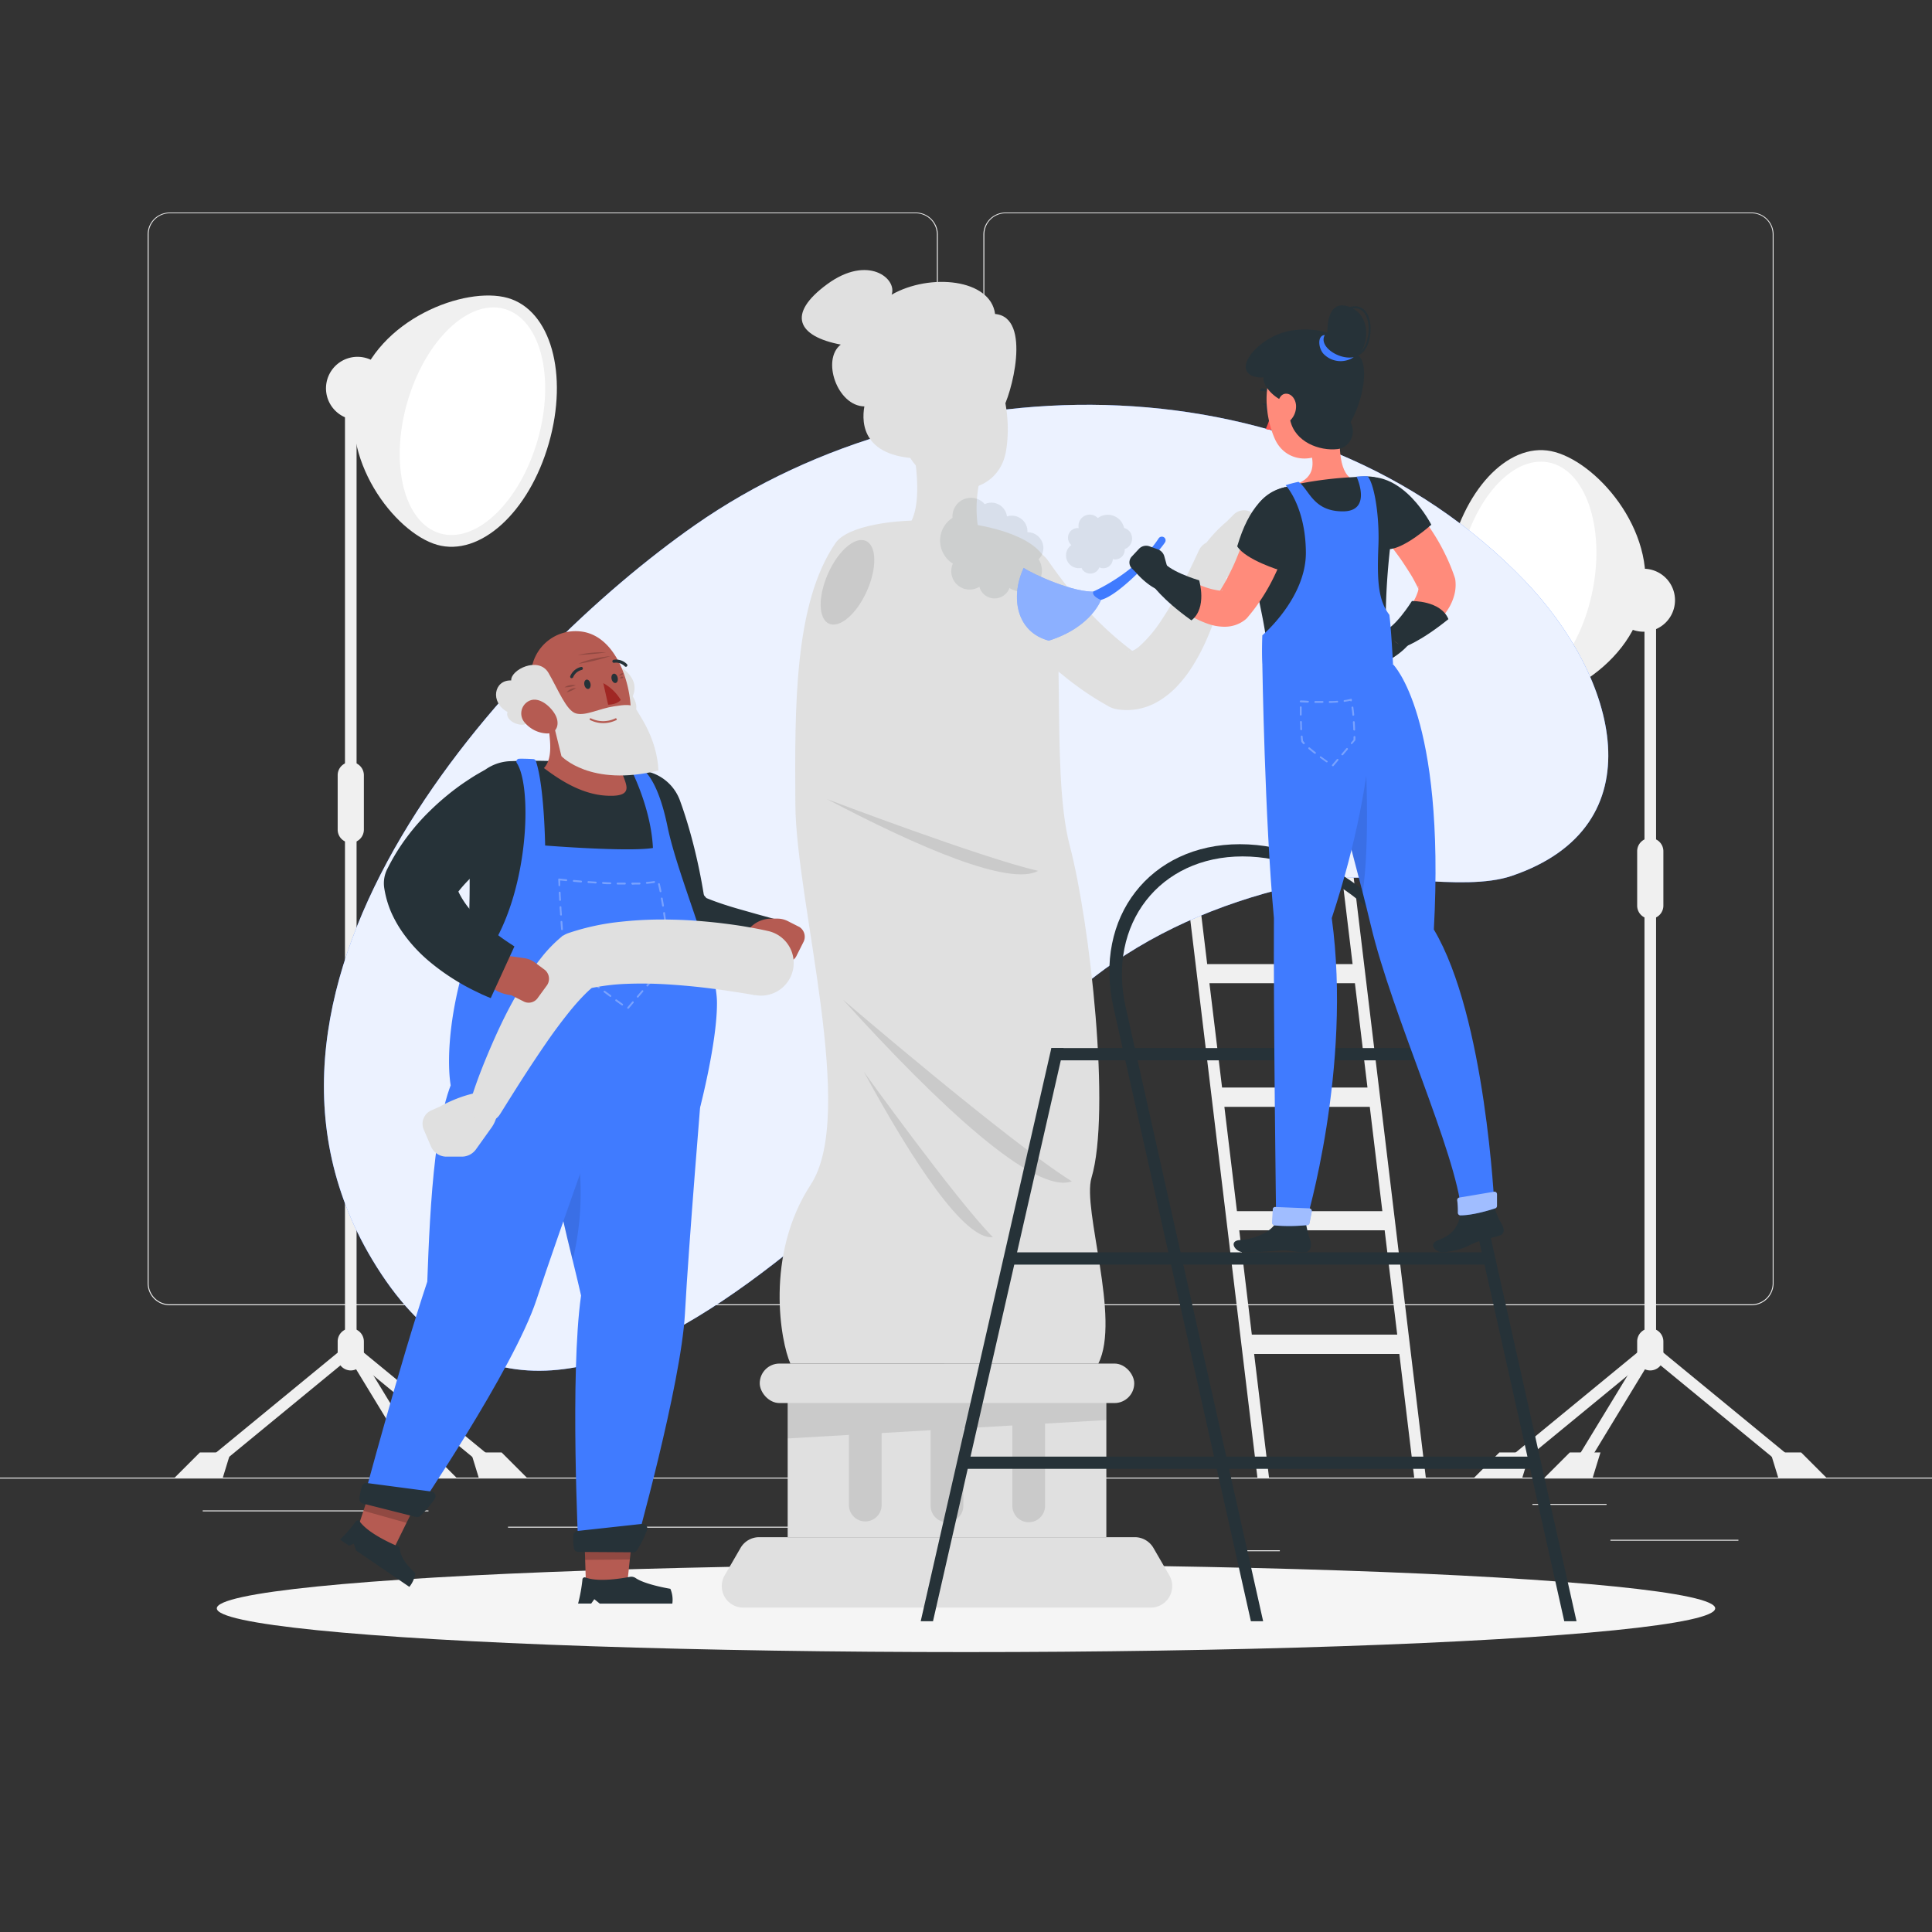 <svg xmlns="http://www.w3.org/2000/svg" viewBox="0 0 500 500"><rect x="0" y="0" width="500" height="500" fill="#333333" stroke="none"/><g id="background-complete"><rect y="382.4" width="500" height="0.25" style="fill:#ebebeb"></rect><rect x="416.78" y="398.49" width="33.12" height="0.25" style="fill:#ebebeb"></rect><rect x="322.53" y="401.21" width="8.69" height="0.25" style="fill:#ebebeb"></rect><rect x="396.59" y="389.21" width="19.19" height="0.25" style="fill:#ebebeb"></rect><rect x="52.46" y="390.89" width="43.19" height="0.25" style="fill:#ebebeb"></rect><rect x="104.56" y="390.89" width="6.33" height="0.25" style="fill:#ebebeb"></rect><rect x="131.47" y="395.11" width="93.68" height="0.25" style="fill:#ebebeb"></rect><path d="M237,337.8H43.91a5.71,5.71,0,0,1-5.7-5.71V60.66A5.71,5.71,0,0,1,43.91,55H237a5.71,5.71,0,0,1,5.71,5.71V332.09A5.71,5.71,0,0,1,237,337.8ZM43.91,55.2a5.46,5.46,0,0,0-5.45,5.46V332.09a5.46,5.46,0,0,0,5.45,5.46H237a5.47,5.47,0,0,0,5.46-5.46V60.66A5.47,5.47,0,0,0,237,55.2Z" style="fill:#ebebeb"></path><path d="M453.31,337.8H260.21a5.72,5.72,0,0,1-5.71-5.71V60.66A5.72,5.72,0,0,1,260.21,55h193.1A5.71,5.71,0,0,1,459,60.66V332.09A5.71,5.71,0,0,1,453.31,337.8ZM260.21,55.2a5.47,5.47,0,0,0-5.46,5.46V332.09a5.47,5.47,0,0,0,5.46,5.46h193.1a5.47,5.47,0,0,0,5.46-5.46V60.66a5.47,5.47,0,0,0-5.46-5.46Z" style="fill:#ebebeb"></path><path d="M90.78,350.72a1.5,1.5,0,0,1-1.5-1.5V98.56a1.5,1.5,0,0,1,3,0V349.22A1.5,1.5,0,0,1,90.78,350.72Z" style="fill:#f0f0f0"></path><path d="M113.13,141c-11.08-3.18-25.73-22.55-20.6-40.46s27.81-26.59,38.9-23.42,15.74,19.69,10.61,37.6S124.21,144.13,113.13,141Z" style="fill:#f0f0f0"></path><ellipse cx="122.28" cy="109.02" rx="30.22" ry="17.56" transform="translate(-16.2 196.55) rotate(-74.02)" style="fill:#fff"></ellipse><path d="M100.32,98.08a8.16,8.16,0,1,1-10.21-5.37A8.17,8.17,0,0,1,100.32,98.08Z" style="fill:#f0f0f0"></path><path d="M90.78,218.11h0a3.39,3.39,0,0,1-3.39-3.39V200.61a3.4,3.4,0,0,1,3.39-3.39h0a3.41,3.41,0,0,1,3.39,3.39v14.11A3.4,3.4,0,0,1,90.78,218.11Z" style="fill:#f0f0f0"></path><path d="M90.78,354.67h0a3.4,3.4,0,0,1-3.39-3.39v-4.11a3.39,3.39,0,0,1,3.39-3.39h0a3.4,3.4,0,0,1,3.39,3.39v4.11A3.41,3.41,0,0,1,90.78,354.67Z" style="fill:#f0f0f0"></path><path d="M54.33,380.67a1.5,1.5,0,0,1-.95-2.66l36.45-29.95a1.5,1.5,0,0,1,1.9,2.32L55.29,380.33A1.56,1.56,0,0,1,54.33,380.67Z" style="fill:#f0f0f0"></path><polygon points="57.67 382.4 45.22 382.4 51.73 375.89 59.67 375.89 57.67 382.4" style="fill:#f0f0f0"></polygon><path d="M127.22,380.67a1.56,1.56,0,0,1-1-.34L89.83,350.38a1.5,1.5,0,1,1,1.9-2.32L128.17,378a1.49,1.49,0,0,1,.21,2.11A1.51,1.51,0,0,1,127.22,380.67Z" style="fill:#f0f0f0"></path><polygon points="123.89 382.4 136.33 382.4 129.82 375.89 121.89 375.89 123.89 382.4" style="fill:#f0f0f0"></polygon><path d="M109,380.67a1.5,1.5,0,0,1-1.28-.72L89.5,350a1.5,1.5,0,0,1,2.56-1.56l18.22,29.95a1.5,1.5,0,0,1-.5,2.06A1.46,1.46,0,0,1,109,380.67Z" style="fill:#f0f0f0"></path><polygon points="105.67 382.4 118.11 382.4 111.6 375.89 103.67 375.89 105.67 382.4" style="fill:#f0f0f0"></polygon><path d="M427.09,350.72a1.5,1.5,0,0,1-1.5-1.5V153.39a1.5,1.5,0,0,1,3,0V349.22A1.5,1.5,0,0,1,427.09,350.72Z" style="fill:#f0f0f0"></path><path d="M388.54,181.94c11.31,2.23,33.19-8.33,36.8-26.6S412.72,119,401.41,116.75s-23,10.34-26.6,28.62S377.24,179.71,388.54,181.94Z" style="fill:#f0f0f0"></path><ellipse cx="394.98" cy="149.35" rx="30.22" ry="17.56" transform="translate(171.98 507.93) rotate(-78.84)" style="fill:#fff"></ellipse><path d="M419.51,149.64a8.15,8.15,0,1,0,11.53-.13A8.16,8.16,0,0,0,419.51,149.64Z" style="fill:#f0f0f0"></path><path d="M427.09,237.78h0a3.39,3.39,0,0,1-3.39-3.39V220.28a3.4,3.4,0,0,1,3.39-3.39h0a3.41,3.41,0,0,1,3.39,3.39v14.11A3.4,3.4,0,0,1,427.09,237.78Z" style="fill:#f0f0f0"></path><path d="M427.09,354.67h0a3.41,3.41,0,0,0,3.39-3.39v-4.11a3.4,3.4,0,0,0-3.39-3.39h0a3.39,3.39,0,0,0-3.39,3.39v4.11A3.4,3.4,0,0,0,427.09,354.67Z" style="fill:#f0f0f0"></path><path d="M463.53,380.67a1.54,1.54,0,0,1-.95-.34l-36.45-29.95a1.5,1.5,0,0,1,1.91-2.32L464.48,378a1.49,1.49,0,0,1,.21,2.11A1.51,1.51,0,0,1,463.53,380.67Z" style="fill:#f0f0f0"></path><polygon points="460.2 382.4 472.64 382.4 466.13 375.89 458.2 375.89 460.2 382.4" style="fill:#f0f0f0"></polygon><path d="M390.64,380.67a1.5,1.5,0,0,1-.95-2.66l36.44-29.95a1.5,1.5,0,1,1,1.91,2.32l-36.45,29.95A1.51,1.51,0,0,1,390.64,380.67Z" style="fill:#f0f0f0"></path><polygon points="393.98 382.4 381.53 382.4 388.04 375.89 395.98 375.89 393.98 382.4" style="fill:#f0f0f0"></polygon><path d="M408.86,380.67a1.5,1.5,0,0,1-1.28-2.28l18.22-29.95a1.5,1.5,0,0,1,2.57,1.56L410.15,380A1.52,1.52,0,0,1,408.86,380.67Z" style="fill:#f0f0f0"></path><polygon points="412.2 382.4 399.75 382.4 406.26 375.89 414.2 375.89 412.2 382.4" style="fill:#f0f0f0"></polygon><path d="M304.88,186.83l3.69,30.67H346.2l-3.65-30.32a1.48,1.48,0,0,1,1.47-1.65h0a1.48,1.48,0,0,1,1.47,1.3L369,382.4h-3l-3.85-32H324.57l3.85,32h-3l-23.5-195.22a1.48,1.48,0,0,1,1.47-1.65h0A1.48,1.48,0,0,1,304.88,186.83Zm11.39,94.62H353.9l-3.25-27H313Zm38.23,5H316.87l3.25,27h37.63Zm-45.33-63.95,3.25,27h37.63l-3.25-27ZM361.6,345.4l-3.25-27H320.72l3.25,27Z" style="fill:#f0f0f0"></path></g><g id="background-simple"><path d="M288.25,249.13c-47.3,32.53-140.71,162.72-192,76.72-42.95-72,35.49-156.31,83.57-189.93,62.55-43.73,158.94-43.63,214.74,14.34,24,24.94,34.68,63.55-3.36,76.43-12.83,4.34-35.52-1.63-50.17,1.25C322.25,231.63,304.08,238.24,288.25,249.13Z" style="fill:#407BFF"></path><path d="M288.25,249.13c-47.3,32.53-140.71,162.72-192,76.72-42.95-72,35.49-156.31,83.57-189.93,62.55-43.73,158.94-43.63,214.74,14.34,24,24.94,34.68,63.55-3.36,76.43-12.83,4.34-35.52-1.63-50.17,1.25C322.25,231.63,304.08,238.24,288.25,249.13Z" style="fill:#fff;opacity:0.9"></path></g><g id="Shadow"><ellipse id="path" cx="250" cy="416.24" rx="193.89" ry="11.32" style="fill:#f5f5f5"></ellipse></g><g id="character-1"><polygon points="163.9 395.14 151.17 395.27 151.65 410.29 162.29 410.21 163.9 395.14" style="fill:#b55b52"></polygon><polygon points="163.9 395.15 151.16 395.27 151.43 403.69 163 403.59 163.9 395.15" style="opacity:0.2"></polygon><path d="M150.38,335.29c-4.44-19.77-11.8-40.65-4-58.39L181.72,280s-3.5,42.08-4.45,59.86c-1,18.49-13,61.15-13,61.15l-14.57,0S147.45,355.76,150.38,335.29Z" style="fill:#407BFF"></path><path d="M163.86,401.73l-14.18-.09a1.18,1.18,0,0,1-1.17-1,14.62,14.62,0,0,1-.12-3.37,1.19,1.19,0,0,1,1.07-1.06l16.72-1.83a1.2,1.2,0,0,1,1.27,1.59,28,28,0,0,1-2.55,5.17A1.18,1.18,0,0,1,163.86,401.73Z" style="fill:#263238"></path><path d="M149.39,297.28l-5.53,8.6c1,6.69,2.68,13.51,4.34,20.27A74,74,0,0,0,149.39,297.28Z" style="opacity:0.1"></path><path d="M149.61,415H153l.81-1.13,1.4,1.14H174a7.23,7.23,0,0,0-.51-3.83s-6.51-1.06-9-2.79a2,2,0,0,0-1.49-.3c-2.27.44-8.28,1.41-11.53.14a.58.58,0,0,0-.73.5A40.89,40.89,0,0,1,149.61,415Z" style="fill:#263238"></path><polygon points="108.98 386.42 96.71 382.99 91.99 397.26 102.23 400.15 108.98 386.42" style="fill:#b55b52"></polygon><polygon points="108.98 386.43 96.7 382.99 94.06 390.98 105.2 394.11 108.98 386.43" style="opacity:0.2"></polygon><path d="M110.58,331.69c.71-19.3,1.92-48.16,9.16-56.41l39.6,2.69s-14.8,41.06-20.5,58.41c-5.94,18-31.56,55.65-31.56,55.65l-13.23-3.81S103.43,353.14,110.58,331.69Z" style="fill:#407BFF"></path><path d="M107.67,392.59l-13.74-3.47a1.19,1.19,0,0,1-.91-1.24,14.47,14.47,0,0,1,.69-3.3,1.18,1.18,0,0,1,1.29-.77l16.67,2.2a1.2,1.2,0,0,1,.86,1.84,27.53,27.53,0,0,1-3.71,4.42A1.22,1.22,0,0,1,107.67,392.59Z" style="fill:#263238"></path><path d="M177.75,215.11c0-.18,0,0,0,0l0,.26,0,.59c0,.41,0,.85,0,1.29a23.68,23.68,0,0,0,.12,2.66,27.31,27.31,0,0,0,.92,5.09,19.75,19.75,0,0,0,1.81,4.38,16.62,16.62,0,0,0,2.77,3.6l-2.52-1.44c1.29.62,2.81,1.24,4.42,1.82s3.32,1.13,5.06,1.64,3.53,1,5.33,1.52l5.35,1.47-1.05,13.46c-1.15.07-2.13.12-3.19.14s-2.07,0-3.11,0c-2.08,0-4.16-.11-6.26-.27s-4.24-.41-6.41-.78a53,53,0,0,1-6.8-1.6l-1-.32-1.51-1.13a33.53,33.53,0,0,1-7.15-7.17,36.18,36.18,0,0,1-4.73-8.73,42,42,0,0,1-2.36-9.22c-.21-1.55-.35-3.1-.41-4.66,0-.79-.05-1.58,0-2.39l.05-1.24,0-.66.08-.88Z" style="fill:#263238"></path><path d="M192.79,242l-.32.66c-.55,5.61,6.79,5.06,6.79,5.06l3.63,1.16a2.83,2.83,0,0,0,3.3-1.63l1.69-3.35a3,3,0,0,0-1-4l-3-1.52a5.89,5.89,0,0,0-2.79-.64l-1.65,0A7.61,7.61,0,0,0,192.79,242Z" style="fill:#b55b52"></path><path d="M167.14,199.59A160,160,0,0,0,131.83,197a11.93,11.93,0,0,0-11.18,13.27c3,28.11-2.5,61.7-2.42,67.21,0,0,49.43,21.06,63.24,5,6.67-33.49-1-63-5.47-75.23A11.88,11.88,0,0,0,167.14,199.59Z" style="fill:#263238"></path><path d="M133.74,197.46c4.87,7.35,2.63,44.95-14.69,56.4-4.34,17.32-2.41,27-2.41,27s34.55,11.12,46.62,11.71,17.91-5.92,17.91-5.92,4.49-17.22,4.38-27.32-10.08-32.16-12.81-45.47c-2.46-12-6-14.53-6.64-14.92a.76.76,0,0,0-.21-.08l-1.61-.33a.7.7,0,0,0-.77,1c1.48,3.07,5.05,11.3,5.47,19.93-6.52,1.06-27.9-.64-27.9-.64s-.21-15.4-2.4-21.88a.76.76,0,0,0-.68-.49c-1.62-.1-2.82-.11-3.67-.09A.73.73,0,0,0,133.74,197.46Z" style="fill:#407BFF"></path><path d="M162.54,261.06a.22.22,0,0,1-.15-.06.24.24,0,0,1,0-.33l1.23-1.45a.23.23,0,0,1,.33,0,.24.24,0,0,1,0,.33L162.72,261A.21.21,0,0,1,162.54,261.06Zm-1.52-.84a.24.24,0,0,1-.14-.05l-1.55-1.1a.24.24,0,0,1,.28-.39l1.54,1.11a.24.24,0,0,1,.06.33A.26.26,0,0,1,161,260.22Zm4-2.05a.22.22,0,0,1-.15-.06.24.24,0,0,1,0-.33l1.23-1.44a.23.23,0,0,1,.33,0,.24.24,0,0,1,0,.33l-1.23,1.45A.23.23,0,0,1,165,258.17Zm-7.06-.17a.3.3,0,0,1-.14-.05l-1.52-1.13a.23.23,0,0,1-.05-.33.24.24,0,0,1,.33-.05l1.52,1.13a.24.24,0,0,1,.06.33A.26.26,0,0,1,157.93,258Zm-3-2.27a.24.24,0,0,1-.14,0l-1.51-1.16a.24.24,0,0,1,0-.33.23.23,0,0,1,.34,0l1.5,1.15a.24.24,0,0,1,0,.33A.26.26,0,0,1,154.89,255.73Zm12.55-.45a.27.27,0,0,1-.15-.05.25.25,0,0,1,0-.34l1.23-1.44a.23.23,0,0,1,.36.3l-1.23,1.45A.23.23,0,0,1,167.44,255.28Zm-15.54-1.89a.24.24,0,0,1-.14,0c-.51-.41-1-.81-1.47-1.21a.23.23,0,1,1,.3-.36l1.46,1.2a.24.24,0,0,1,0,.33A.25.25,0,0,1,151.9,253.39Zm18-1a.21.21,0,0,1-.15,0,.25.25,0,0,1,0-.34l1.23-1.44a.24.24,0,0,1,.33,0,.25.25,0,0,1,0,.34l-1.23,1.44A.21.21,0,0,1,169.89,252.39ZM149,250.94a.22.22,0,0,1-.15-.06c-.53-.47-1-.91-1.4-1.31a.24.24,0,0,1,0-.33.25.25,0,0,1,.34,0c.39.39.85.83,1.37,1.29a.23.23,0,0,1,0,.33A.22.22,0,0,1,149,250.94Zm23.34-1.43a.22.22,0,0,1-.15-.06.24.24,0,0,1,0-.33l.53-.62c0-.14,0-.45,0-.91a.23.23,0,0,1,.23-.24c.13,0,.24.1.24.23,0,1,.05,1.17-.08,1.22l-.53.62A.21.21,0,0,1,172.34,249.51Zm-26-1.28a.26.26,0,0,1-.19-.1l-.1-.15a.25.25,0,0,1,0-.09c-.09-.48-.17-1.06-.26-1.72a.24.24,0,0,1,.47-.06c.08.63.16,1.18.25,1.65l.06.09a.23.23,0,0,1-.05.33A.24.24,0,0,1,146.36,248.23Zm26.45-2.3a.24.24,0,0,1-.24-.22q0-.86-.12-1.89a.24.24,0,0,1,.21-.26.24.24,0,0,1,.26.22c.05.7.09,1.33.12,1.9a.24.24,0,0,1-.22.25Zm-27-1.44a.25.25,0,0,1-.24-.21c-.06-.6-.12-1.24-.18-1.89a.25.25,0,0,1,.22-.26.24.24,0,0,1,.25.22c.06.65.12,1.28.18,1.88a.23.23,0,0,1-.21.26Zm26.73-2.34a.23.23,0,0,1-.23-.22c-.06-.6-.12-1.22-.19-1.88a.24.24,0,0,1,.47-.05c.07.66.14,1.29.19,1.89a.24.24,0,0,1-.21.26Zm-27.07-1.43a.25.25,0,0,1-.24-.22c-.05-.63-.1-1.26-.14-1.9a.24.24,0,0,1,.22-.25.24.24,0,0,1,.25.22c.05.63.09,1.27.14,1.89a.23.23,0,0,1-.21.25Zm26.67-2.34a.25.25,0,0,1-.24-.21c-.07-.61-.16-1.23-.25-1.87a.24.24,0,0,1,.47-.07c.09.64.18,1.27.25,1.88a.24.24,0,0,1-.2.27Zm-26.94-1.45a.23.23,0,0,1-.24-.22c0-.64-.08-1.28-.12-1.89a.24.24,0,1,1,.47,0c0,.61.08,1.25.12,1.89a.24.24,0,0,1-.22.25Zm26.4-2.3a.24.24,0,0,1-.23-.2c-.1-.61-.21-1.24-.32-1.86a.24.24,0,0,1,.19-.28.25.25,0,0,1,.28.19c.11.63.22,1.26.32,1.87a.25.25,0,0,1-.2.28Zm-26.64-1.49a.23.23,0,0,1-.23-.22c0-.68-.07-1.31-.1-1.9a.22.22,0,0,1,.22-.24.23.23,0,0,1,.25.22c0,.58.06,1.22.1,1.89a.23.23,0,0,1-.22.25Zm26-2.24a.24.24,0,0,1-.23-.19c-.13-.61-.26-1.23-.4-1.85a.23.23,0,0,1,.18-.28.23.23,0,0,1,.28.18c.14.62.28,1.24.4,1.86a.24.24,0,0,1-.19.28Zm-26.16-1.55a.24.24,0,0,1-.24-.22c0-.8-.06-1.33-.07-1.48v-.07a.23.23,0,0,1,.26-.21h0l1.89.19a.24.24,0,0,1-.05.47l-1.61-.16c0,.25,0,.68,0,1.23a.23.23,0,0,1-.22.25Zm16.95-.44h0l-1.9,0a.24.24,0,0,1,0-.48l1.89,0a.24.24,0,1,1,0,.48Zm1.89,0a.24.24,0,0,1-.23-.23.24.24,0,0,1,.23-.25c.65,0,1.28,0,1.89,0a.21.21,0,0,1,.24.22.23.23,0,0,1-.22.25c-.61,0-1.25,0-1.9.06Zm-5.68-.08h0c-.63,0-1.27,0-1.89-.09a.24.24,0,0,1-.23-.25.23.23,0,0,1,.25-.22l1.89.09a.23.23,0,0,1,.23.24A.24.24,0,0,1,157.91,228.82Zm9.47-.1a.25.25,0,0,1-.24-.22.25.25,0,0,1,.22-.26c.68-.06,1.3-.13,1.86-.22a.23.23,0,0,1,.27.19.24.24,0,0,1-.2.27c-.56.1-1.2.17-1.89.24Zm-13.25-.09h0l-1.89-.13a.24.24,0,0,1-.22-.25.24.24,0,0,1,.25-.22l1.89.13a.23.23,0,0,1,.22.25A.24.24,0,0,1,154.13,228.63Zm-3.79-.27h0l-1.9-.16a.23.23,0,0,1-.21-.25.25.25,0,0,1,.26-.22l1.88.16a.24.24,0,0,1,.22.26A.23.23,0,0,1,150.34,228.36Z" style="fill:#fff;opacity:0.3"></path><path d="M115.56,299.34h3.91a4.53,4.53,0,0,0,3.72-1.9l4-5.6a8.5,8.5,0,0,0,1.12-7.72l-.55-1.61c-6.5-.45-13.85,3.84-13.85,3.84l-2.24,1a3.79,3.79,0,0,0-2,5l1.91,4.45A4.36,4.36,0,0,0,115.56,299.34Z" style="fill:#e0e0e0"></path><path d="M195.32,257.55c-.75-.15-1.75-.32-2.64-.46l-2.78-.44c-1.86-.28-3.73-.56-5.6-.79-3.74-.49-7.48-.84-11.18-1.08s-7.38-.3-10.94-.16A55.25,55.25,0,0,0,152,255.93l2.48-1.28a23.15,23.15,0,0,0-3.23,2.8c-1.13,1.13-2.25,2.4-3.35,3.72-2.19,2.68-4.36,5.57-6.42,8.56s-4.11,6.07-6.12,9.19-4,6.32-5.94,9.42l-.06.08a4.22,4.22,0,0,1-7.6-3.48c1.16-3.79,2.5-7.37,4-11s3.06-7.16,4.81-10.69a108.74,108.74,0,0,1,5.94-10.45c1.14-1.71,2.35-3.43,3.72-5.14a35.63,35.63,0,0,1,4.91-5.07,6.21,6.21,0,0,1,2-1.12l.48-.16a62,62,0,0,1,13.3-2.79A98.26,98.26,0,0,1,173.8,238c4.23.07,8.42.41,12.57.88,2.07.26,4.14.52,6.21.87,1,.18,2.06.35,3.1.55s2,.4,3.2.67a8.46,8.46,0,0,1-3.39,16.57Z" style="fill:#e0e0e0"></path><path d="M161.41,201.12a7.47,7.47,0,0,0-3.26-3.69,7,7,0,0,1,.3-4.65l-16.87-7.1c.89,5.87,1.57,10.5-.81,13.1,3.22,2.39,9.14,6.7,16,7.13S162.3,203.63,161.41,201.12Z" style="fill:#b55b52"></path><path d="M158.27,193.3l-13-1.94c3.68,4.73,9.71,6.92,12.69,5.41A6.9,6.9,0,0,1,158.27,193.3Z" style="opacity:0.2"></path><path d="M157.26,171.5c4.32.67,6.4,3.64,6.83,5.41a5.18,5.18,0,0,1-.35,3.29s2.07,3,.08,4.66C159.7,183.54,157.26,171.5,157.26,171.5Z" style="fill:#e0e0e0"></path><path d="M137.94,178.26c2.39,8,4.19,13.41,9.7,15.75,11,4.65,15.56-1.1,15.62-9.69,0-7.73-3.87-19.54-12.58-20.85A11.53,11.53,0,0,0,137.94,178.26Z" style="fill:#b55b52"></path><path d="M132.3,176.1c-.18-2.78,7.09-6.36,9.65-1.95s4.63,9.79,7.12,10.49,6-1.26,9.78-1.83c2.79-.43,5-.77,5.87.86s5.29,7.49,5.69,15.73c-17.67,4.36-25.11-3.71-25.11-3.71l-2.56-10.43s-5.86-.26-6.26,1.54-5.94.22-5.15-2.55C126.75,181.78,127.81,175.92,132.3,176.1Z" style="fill:#e0e0e0"></path><path d="M149,177.35a3.86,3.86,0,0,0-2.9.53A7.58,7.58,0,0,0,149,177.35Z" style="opacity:0.2"></path><path d="M149.07,178.05a3.19,3.19,0,0,0-2.43,1.12A6.31,6.31,0,0,0,149.07,178.05Z" style="opacity:0.2"></path><path d="M160.21,174.87s.57-.9,1.13-.53A1.65,1.65,0,0,1,160.21,174.87Z" style="opacity:0.2"></path><path d="M160.42,175.5s.46-.8.9-.16A.79.79,0,0,1,160.42,175.5Z" style="opacity:0.2"></path><path d="M156.88,168.85a27.19,27.19,0,0,0-7.35.66C153.63,169.34,156.88,168.85,156.88,168.85Z" style="opacity:0.2"></path><path d="M158,169.79s-5.62.56-8.26,2A52.42,52.42,0,0,0,158,169.79Z" style="opacity:0.2"></path><path d="M135.94,187.16a7.93,7.93,0,0,0,5.45,2.65c2.78.14,3.59-2.51,2.32-4.82-1.14-2.08-4-4.66-6.52-3.71A3.6,3.6,0,0,0,135.94,187.16Z" style="fill:#b55b52"></path><path d="M151.24,177.29c.15.66.63,1.11,1.06,1s.66-.73.51-1.39-.63-1.12-1.06-1S151.09,176.62,151.24,177.29Z" style="fill:#263238"></path><path d="M158.28,175.75c.16.66.63,1.11,1.07,1s.65-.73.5-1.39-.63-1.12-1.06-1S158.13,175.08,158.28,175.75Z" style="fill:#263238"></path><path d="M156.13,176.8l1.25,5.58s2.23,0,3.27-1.23A11.87,11.87,0,0,0,156.13,176.8Z" style="fill:#a02724"></path><path d="M148,175.5a.34.34,0,0,1-.2,0,.4.4,0,0,1-.21-.53,4,4,0,0,1,2.8-2.37.39.39,0,0,1,.45.33.4.4,0,0,1-.33.46h0a3.2,3.2,0,0,0-2.19,1.9A.39.39,0,0,1,148,175.5Z" style="fill:#263238"></path><path d="M162.05,172.56a.41.41,0,0,1-.36-.11,3.17,3.17,0,0,0-2.73-.92.4.4,0,0,1-.47-.3.4.4,0,0,1,.3-.48,3.93,3.93,0,0,1,3.46,1.13.39.39,0,0,1,0,.56A.37.37,0,0,1,162.05,172.56Z" style="fill:#263238"></path><path d="M129.51,247.1l-3.11,4.37c-1.42,5.46,5.91,6.08,5.91,6.08l3.4,1.72a2.86,2.86,0,0,0,3.52-1.09l2.19-3a3,3,0,0,0-.35-4.12l-2.69-2a5.94,5.94,0,0,0-2.65-1.08Z" style="fill:#b55b52"></path><path d="M134.65,218l-.14.06-.28.15-.63.32c-.42.24-.86.47-1.3.73-.88.51-1.76,1.05-2.62,1.63a51.76,51.76,0,0,0-5,3.68,49.42,49.42,0,0,0-4.36,4.17,34.64,34.64,0,0,0-3.54,4.58l1.09-5.73a9.77,9.77,0,0,0,1.18,4,22.19,22.19,0,0,0,3.45,4.75,40.25,40.25,0,0,0,5,4.59c.92.73,1.86,1.45,2.83,2.13q.73.51,1.47,1l1.33.87L127,258.31l-1.21-.5-1.07-.47q-1-.48-2.07-1c-1.37-.68-2.71-1.4-4-2.18a57.39,57.39,0,0,1-7.7-5.47,39.3,39.3,0,0,1-6.94-7.64A30.81,30.81,0,0,1,101.2,236a26.1,26.1,0,0,1-1.73-6,8.19,8.19,0,0,1,.79-5.17l.29-.56a52.72,52.72,0,0,1,4.82-7.72,55.87,55.87,0,0,1,5.85-6.66,68.21,68.21,0,0,1,6.59-5.69q1.74-1.31,3.58-2.5c.61-.41,1.24-.8,1.88-1.19l1-.58.53-.3.69-.36Z" style="fill:#263238"></path><path d="M88,398.45,90.32,400l1.26-.5.56,1.76,13.8,9.42a7.41,7.41,0,0,0,1.57-3.56s-3.87-3.19-4.05-6.34a.63.63,0,0,0-.37-.55c-1.58-.65-7.74-3.35-10-6.48a.59.59,0,0,0-1,0A40.1,40.1,0,0,1,88,398.45Z" style="fill:#263238"></path><path d="M158.15,186.87a8.2,8.2,0,0,0,1.34-.5.23.23,0,0,0,.1-.33.28.28,0,0,0-.35-.12,7.22,7.22,0,0,1-6.28,0,.24.24,0,1,0-.24.42A7.6,7.6,0,0,0,158.15,186.87Z" style="fill:#b55b52"></path></g><g id="Statue"><path d="M196.48,397.82h97.2a5.58,5.58,0,0,1,4.82,2.77l4.11,7.1a5.56,5.56,0,0,1-4.81,8.36H192.36a5.56,5.56,0,0,1-4.81-8.36l4.11-7.1A5.58,5.58,0,0,1,196.48,397.82Z" style="fill:#e0e0e0"></path><rect x="203.85" y="358" width="82.47" height="39.82" style="fill:#e0e0e0"></rect><path d="M286.31,358H203.85v14.27l15.86-.92v18.37a4.23,4.23,0,0,0,8.45,0V370.87l12.69-.74v19.59a4.23,4.23,0,0,0,8.46,0V369.65l12.69-.74v20.81a4.23,4.23,0,0,0,8.46,0V368.43l15.85-.92Z" style="opacity:0.1"></path><rect x="196.62" y="352.89" width="96.92" height="10.22" rx="5.11" style="fill:#e0e0e0"></rect><path d="M204.55,352.89c-2.47-5.47-6.7-28,5.29-46.35s-3.84-73-4-98.33-.34-52,10.38-67.66c6-8.75,47.81-8,54.16,4s1.17,54.16,6.46,74.25,10.69,69.07,5.64,86c-2.44,8.17,7.63,36.53,1.76,48.11Z" style="fill:#e0e0e0"></path><path d="M224.36,152.94c-2.63,5.92-7,9.71-9.8,8.47s-2.9-7-.27-12.95,7-9.7,9.8-8.47S227,147,224.36,152.94Z" style="opacity:0.1"></path><path d="M218.18,258.73s43,36.89,59.21,47C267.75,309.24,243,286.11,218.18,258.73Z" style="opacity:0.1"></path><path d="M214,206.8s40.1,15.24,54.67,18.58C261.38,229.41,238,219.45,214,206.8Z" style="opacity:0.1"></path><path d="M223.58,277.4s23.76,33,33.36,42.77C249.63,321,236.25,300.69,223.58,277.4Z" style="opacity:0.1"></path><path d="M236.23,115.41c1.21,6.23,2.44,17.58-1.82,21.38,0,0,.75,4.59,15.85,8.28,8.45-3.27,3.15-6.92,3.15-6.92a32.65,32.65,0,0,1,0-13.17Z" style="fill:#e0e0e0"></path><path d="M231.88,102.76c1.15,10,1.43,14.26,6.72,19.39,8,7.73,19.88,4.8,21.71-5.19,1.65-9-.51-23.84-10.45-27.83A12.9,12.9,0,0,0,231.88,102.76Z" style="fill:#e0e0e0"></path><path d="M329,141.18l-1.39,3.65a4.57,4.57,0,0,1-3.12,2.79l-6.66,1.73a8.52,8.52,0,0,1-7.61-1.72l-1.3-1.09c1.9-6.23,8.55-11.56,8.55-11.56l1.73-1.73a3.79,3.79,0,0,1,5.39-.13L328,136.5A4.37,4.37,0,0,1,329,141.18Z" style="fill:#e0e0e0"></path><path d="M271.66,145.69l.48.69.58.81,1.22,1.67c.84,1.1,1.68,2.22,2.57,3.31,1.74,2.2,3.61,4.31,5.52,6.36s3.91,4,6,5.84,4.24,3.53,6.44,5.17l-2.6-1c.12.09.11.21.7.08a6.81,6.81,0,0,0,2.4-1.44,33.7,33.7,0,0,0,5.65-6.74,94.38,94.38,0,0,0,5.07-8.62c1.59-3,3.11-6.19,4.52-9.22l.08-.16a4.22,4.22,0,0,1,8,2.44,86.82,86.82,0,0,1-2.52,11,78.7,78.7,0,0,1-4,10.74,51.16,51.16,0,0,1-2.86,5.33,33,33,0,0,1-3.93,5.27,21.78,21.78,0,0,1-6.21,4.83,16.25,16.25,0,0,1-4.57,1.5,15.68,15.68,0,0,1-5.16,0,6.8,6.8,0,0,1-2.25-.81l-.35-.21a74.75,74.75,0,0,1-8.57-5.61c-1.38-1-2.65-2.1-4-3.16s-2.53-2.23-3.73-3.41a83.82,83.82,0,0,1-6.85-7.38c-1-1.3-2.1-2.61-3.09-4-.49-.69-1-1.37-1.47-2.1l-.72-1.1-.77-1.25a8.45,8.45,0,0,1,14.1-9.3Z" style="fill:#e0e0e0"></path><path d="M239.09,118.69c-15.73,0-16.21-9-15.39-13.51-7-.11-11.16-12.1-6.11-16-11.16-2.12-14.1-7.87-3.52-15.63s18.2-1.41,16.68,2.71c9.87-5.64,25.61-4.12,26.78,5,9.64.82,4.23,21.26,1.65,25.14S245,118.69,239.09,118.69Z" style="fill:#e0e0e0"></path></g><g id="character-2"><path d="M408,419.57h-3.17L369.28,260.64c-4.81-21.5-26.21-39-47.7-39s-35.07,17.48-30.26,39L326.9,419.57h-3.17L288.15,260.64c-5.2-23.25,9.47-42.16,32.72-42.16s46.38,18.91,51.59,42.16Z" style="fill:#263238"></path><polygon points="272.09 271.24 238.28 419.57 241.46 419.57 275.26 271.24 272.09 271.24" style="fill:#263238"></polygon><polygon points="272.8 274.41 373.95 274.41 373.24 271.24 272.09 271.24 272.8 274.41" style="fill:#263238"></polygon><polygon points="261.35 327.28 385.79 327.28 385.08 324.1 260.64 324.1 261.35 327.28" style="fill:#263238"></polygon><polygon points="249.37 380.14 397.62 380.14 396.91 376.97 248.66 376.97 249.37 380.14" style="fill:#263238"></polygon><path d="M290.91,136.64a4.31,4.31,0,0,0-6.79-2.56l0,0a2.91,2.91,0,0,0-4.95,2.6,2.5,2.5,0,0,0-2.26,4,3.64,3.64,0,0,0,.38.4s0,0-.05,0a3.3,3.3,0,0,0,2.65,5.89,2.48,2.48,0,0,0,.27.47,2.51,2.51,0,0,0,3.51.51,2.53,2.53,0,0,0,.84-1.11,2.47,2.47,0,0,0,3.49-2.14,2.48,2.48,0,0,0,2.08-.41,2.52,2.52,0,0,0,1-2.19,2.83,2.83,0,0,0,.73-.38,2.93,2.93,0,0,0,.6-4.09A2.84,2.84,0,0,0,290.91,136.64Z" style="fill:#263238;opacity:0.1"></path><path d="M246.52,134a7.19,7.19,0,0,0-2.11,2.11,7.05,7.05,0,0,0,2.16,9.74l.05,0a4.75,4.75,0,0,0,6.85,6,4,4,0,0,0,1.73,2.38,4.11,4.11,0,0,0,5.66-1.26,4.31,4.31,0,0,0,.39-.81s.05.05.08.06a5.41,5.41,0,0,0,7.46-7.48,4.08,4.08,0,0,0-2.89-7,4.06,4.06,0,0,0-5.3-4.09,4.07,4.07,0,0,0-5.76-3.18,4.57,4.57,0,0,0-1-.89,4.76,4.76,0,0,0-6.58,1.46A4.68,4.68,0,0,0,246.52,134Z" style="fill:#263238;opacity:0.1"></path><path d="M336.43,171.93s13.05,45.34,18.35,67.6c5.55,23.38,22.09,58.72,23.47,74.21,1.43.57,6.06-.07,8.53-1.26,0,0-2.27-49.41-15.7-71.92,3-55.38-10.56-68.63-10.56-68.63Z" style="fill:#407BFF"></path><path d="M353.34,194.7,346,206c2.32,8.51,4.7,17.37,6.65,25C354.69,217.76,353.34,194.7,353.34,194.7Z" style="opacity:0.1"></path><path d="M353.72,165.93l1.18-2A2.64,2.64,0,0,1,357,162.7l4-.31a5,5,0,0,1,4.2,1.78l.63.76c-1.74,3.38-6.11,5.76-6.11,5.76l-1.17.81a2.21,2.21,0,0,1-3.11-.48l-1.64-2.3A2.54,2.54,0,0,1,353.72,165.93Z" style="fill:#263238"></path><path d="M363.2,128.46c.47.45.8.78,1.17,1.17s.71.75,1.05,1.13c.69.75,1.33,1.53,2,2.32a55.45,55.45,0,0,1,3.55,4.93,50.79,50.79,0,0,1,3,5.34,47.18,47.18,0,0,1,2.4,5.76l.11.33a3.11,3.11,0,0,1,.16.67,10.22,10.22,0,0,1-.26,3.84,13.53,13.53,0,0,1-1.2,3,19.16,19.16,0,0,1-3.26,4.22,29,29,0,0,1-3.68,3.06,30.85,30.85,0,0,1-4,2.38,2.73,2.73,0,0,1-3.33-4.14l.15-.2c.78-1,1.68-2.07,2.45-3.11A36.78,36.78,0,0,0,365.6,156a13.12,13.12,0,0,0,1.35-2.9c.26-.85.14-1.44,0-1.43l.28,1c-.73-1.48-1.49-3-2.38-4.39s-1.81-2.85-2.82-4.24S360,141.3,358.91,140c-.55-.66-1.11-1.31-1.66-2l-.85-.94-.77-.85-.2-.22a5.42,5.42,0,0,1,7.77-7.55Z" style="fill:#ff8b7b"></path><path d="M357.61,163.36c3.07-.2,7.79-7.81,7.79-7.81s7.46-.17,9.45,4.68c-7.49,6.06-11.83,7.37-11.83,7.37Z" style="fill:#263238"></path><path d="M352.6,123.59c-1.45,4.84-.61,10.55,6.69,18.55,4.17-.06,11.13-6.34,11.13-6.34S363.36,121.78,352.6,123.59Z" style="fill:#263238"></path><path d="M347.19,108.05c-.65,4.6-1.13,12.93,2.13,15.54,0,0-4.29-.12-12.55,6.51-3-3.39-1.27-4.81-1.27-4.81,4.9-1.81,4.59-5.5,3.56-8.88Z" style="fill:#ff8b7b"></path><path d="M328.74,105.47c.11.61-.12,1.18-.5,1.27s-.78-.33-.88-.94.12-1.17.5-1.27S328.64,104.86,328.74,105.47Z" style="fill:#263238"></path><path d="M328,104.53l-1.48-.09S327.48,105.41,328,104.53Z" style="fill:#263238"></path><path d="M329,106.61a18.4,18.4,0,0,1-1.42,4.39,2.44,2.44,0,0,0,2.15-.09Z" style="fill:#ff5652"></path><path d="M326.28,101.14a.31.31,0,0,1-.12-.23.35.35,0,0,1,.35-.36,3.72,3.72,0,0,1,3.12,1.21.32.32,0,0,1-.08.48.39.39,0,0,1-.51-.07,3.06,3.06,0,0,0-2.49-.94A.37.37,0,0,1,326.28,101.14Z" style="fill:#263238"></path><path d="M347.64,98.58c.93,7.3,1.47,10.36-1.4,14.93-4.31,6.87-13.27,6.85-16.31.08-2.73-6.09-3.78-17,2.58-21.56A9.43,9.43,0,0,1,347.64,98.58Z" style="fill:#ff8b7b"></path><path d="M333,104.13c-3.68-1.18-6.32-4.64-6-6.46-2.88.23-5.37-1.11-4.41-3.88,1.3-3.71,7-7.81,12.39-8.34a20.93,20.93,0,0,1,8.57.64s-.54-9.1,5.76-6.63,4.41,11.39,1.95,12.39c4.17,2.29.41,18.39-5.64,21.56S330.6,107.48,333,104.13Z" style="fill:#263238"></path><path d="M344.31,105.67c8.51,2.53,6.37,10,1.85,10.56-4.72.53-11-1.85-12.24-7.42C336.82,105.64,344.31,105.67,344.31,105.67Z" style="fill:#263238"></path><path d="M350.65,92.09h-.15a.28.28,0,0,1-.25-.28.27.27,0,0,1,.28-.25c1.48.1,2.39-1.35,2.79-2.21,1.19-2.54,1.29-6.7-.47-8.62-.93-1-2.24-1.21-3.88-.6a.26.26,0,0,1-.19-.49c2.32-.87,3.71-.08,4.45.73,1.91,2.07,1.83,6.51.57,9.2C353,91.2,351.92,92.09,350.65,92.09Z" style="fill:#263238"></path><path d="M342.85,86.71c-1.67,3,3.75,6.48,7.49,5.73a6.12,6.12,0,0,1-7.66-.71C341.21,90.38,340.78,86.8,342.85,86.71Z" style="fill:#407BFF"></path><path d="M335.41,105.45a5.06,5.06,0,0,1-1.83,3.65c-1.39,1.05-2.8-.45-3-2.45-.19-1.8.31-4.51,2-4.74S335.55,103.55,335.41,105.45Z" style="fill:#ff8b7b"></path><path d="M373.93,324.07c5.62-.83,5.73-1.76,8.74-2.82,2.58-.91,3.31-.78,5.39-1.48,1.74-.59,1.15-2.24,0-4a21.83,21.83,0,0,1-1.28-3.29l-8.53,1.26c-.83,2.39-1.13,5.44-6,7.18C369.35,322,371.69,324.41,373.93,324.07Z" style="fill:#263238"></path><path d="M321.89,324.09c5.59,0,6.66-.36,9.8-.47,2.69-.1,3.13.47,5.86.47,1.8,0,2.05-2,1.39-3.55a27.84,27.84,0,0,1-1-4.16h-7.7c-1.38,2.44-5.17,4.25-9.4,4.55C317.84,321.16,319.66,324.09,321.89,324.09Z" style="fill:#263238"></path><path d="M326.69,171.93s.62,40.17,3,65.67c-.15,24,.58,78.78.58,78.78.19,1.23,6.61.74,7.7,0,0,0,12-39.94,6.69-78.78,13.37-40.5,10.48-65.67,10.48-65.67Z" style="fill:#407BFF"></path><path d="M344.92,198.3a.27.27,0,0,1-.15-.05.24.24,0,0,1,0-.34l1.22-1.44a.25.25,0,0,1,.34,0,.24.24,0,0,1,0,.34l-1.22,1.44A.25.25,0,0,1,344.92,198.3Zm-1.56-1a.24.24,0,0,1-.14-.05l-1.55-1.1a.24.24,0,0,1-.05-.33.23.23,0,0,1,.33,0l1.54,1.1a.22.22,0,0,1,.06.32A.24.24,0,0,1,343.36,197.27Zm4-1.86a.21.21,0,0,1-.15,0,.24.24,0,0,1,0-.34l1.22-1.44a.25.25,0,0,1,.34,0,.24.24,0,0,1,0,.34l-1.22,1.44A.22.22,0,0,1,347.37,195.41Zm-7.08-.38a.24.24,0,0,1-.14-.05c-.56-.43-1.06-.83-1.49-1.19a.25.25,0,0,1,0-.34.24.24,0,0,1,.33,0c.43.36.92.76,1.48,1.18a.24.24,0,0,1-.15.43Zm-2.87-2.48a.22.22,0,0,1-.17-.07,4.11,4.11,0,0,1-.47-.57.17.17,0,0,1,0-.1c-.05-.33-.09-.75-.12-1.21a.23.23,0,0,1,.21-.25.23.23,0,0,1,.26.21c0,.43.07.82.11,1.13a4.13,4.13,0,0,0,.38.47.23.23,0,0,1,0,.33A.25.25,0,0,1,337.42,192.55Zm12.4,0a.2.2,0,0,1-.15-.06.23.23,0,0,1,0-.33l.63-.75v-.69a.26.26,0,0,1,.24-.26.22.22,0,0,1,.24.21h-.24l.24,0c0,.51,0,.79,0,.79a.22.22,0,0,1-.06.15l-.68.8A.23.23,0,0,1,349.82,192.53Zm.65-3.54a.23.23,0,0,1-.23-.23c0-.56-.06-1.2-.1-1.88a.24.24,0,1,1,.47,0c.05.69.08,1.33.1,1.9a.25.25,0,0,1-.23.25Zm-13.72-.07a.23.23,0,0,1-.23-.22c0-.62,0-1.26-.07-1.9a.25.25,0,0,1,.23-.25.26.26,0,0,1,.25.24c0,.63,0,1.27.06,1.89a.23.23,0,0,1-.23.24Zm13.46-3.71A.25.25,0,0,1,350,185c-.06-.61-.13-1.23-.23-1.87a.25.25,0,0,1,.2-.27.24.24,0,0,1,.27.2c.09.65.17,1.28.23,1.89a.23.23,0,0,1-.21.26Zm-13.56-.08a.23.23,0,0,1-.24-.23c0-.71,0-1.36,0-1.9a.23.23,0,0,1,.23-.24h0a.24.24,0,0,1,.24.24c0,.54,0,1.19,0,1.89a.23.23,0,0,1-.23.24Zm5.65-3.27h0l-1.9,0a.23.23,0,0,1-.23-.24.25.25,0,0,1,.24-.24q.9,0,1.89,0a.23.23,0,0,1,.23.24A.23.23,0,0,1,342.3,181.86Zm1.89,0a.24.24,0,1,1,0-.47c.63,0,1.27,0,1.88-.08a.24.24,0,0,1,.25.22.24.24,0,0,1-.22.25c-.62,0-1.26.07-1.9.08Zm-5.68-.06h0l-1.9-.09a.24.24,0,0,1-.22-.25.25.25,0,0,1,.25-.23s.74,0,1.89.1a.23.23,0,0,1,.23.24A.24.24,0,0,1,338.51,181.78Zm9.46-.19a.23.23,0,0,1-.23-.21.22.22,0,0,1,.2-.26,12.71,12.71,0,0,0,1.63-.32.22.22,0,0,1,.19,0,.28.28,0,0,1,.11.15l0,.2a.24.24,0,0,1-.19.28.23.23,0,0,1-.25-.14c-.41.1-.9.19-1.46.27Z" style="fill:#fff;opacity:0.3"></path><path d="M377.13,310.64a22.07,22.07,0,0,1,.17,3.2.66.66,0,0,0,.67.69c3.19,0,7.61-1.35,9-1.82a.67.67,0,0,0,.45-.63l0-3a.67.67,0,0,0-.78-.66l-9,1.51A.66.66,0,0,0,377.13,310.64Z" style="fill:#407BFF"></path><path d="M377.13,310.64a22.07,22.07,0,0,1,.17,3.2.66.66,0,0,0,.67.69c3.19,0,7.61-1.35,9-1.82a.67.67,0,0,0,.45-.63l0-3a.67.67,0,0,0-.78-.66l-9,1.51A.66.66,0,0,0,377.13,310.64Z" style="fill:#fff;opacity:0.5"></path><path d="M329.39,313c0,.83-.07,2.31-.15,3.41a.71.71,0,0,0,.61.73,45.49,45.49,0,0,0,8.5-.09.62.62,0,0,0,.55-.51l.58-3a.7.7,0,0,0-.66-.82l-8.77-.35A.62.62,0,0,0,329.39,313Z" style="fill:#407BFF"></path><path d="M329.39,313c0,.83-.07,2.31-.15,3.41a.71.71,0,0,0,.61.73,45.49,45.49,0,0,0,8.5-.09.62.62,0,0,0,.55-.51l.58-3a.7.7,0,0,0-.66-.82l-8.77-.35A.62.62,0,0,0,329.39,313Z" style="fill:#fff;opacity:0.5"></path><path d="M323.33,138.27a138,138,0,0,0,1.92,13.9c1,6,2.29,9.78,3.17,19.76h30.66c-.62-8.63-1.05-20.18,2-40.14a7.16,7.16,0,0,0-7.21-8.48c-1.22,0-2.51.09-3.83.18a98.69,98.69,0,0,0-13.82,1.7c-1.48.33-3,.71-4.48,1.1A11.54,11.54,0,0,0,323.33,138.27Z" style="fill:#263238"></path><path d="M333.93,137.65c-.15.64-.26,1.1-.4,1.61s-.27,1-.42,1.49c-.29,1-.63,1.93-1,2.88a58.49,58.49,0,0,1-2.39,5.6,48.52,48.52,0,0,1-3,5.35,45.78,45.78,0,0,1-3.69,5l-.18.22a3.86,3.86,0,0,1-.54.53,8.31,8.31,0,0,1-2.7,1.46,8.83,8.83,0,0,1-2.56.41,12.93,12.93,0,0,1-3.9-.58,23.36,23.36,0,0,1-5.59-2.63,41.73,41.73,0,0,1-4.53-3.29,44.36,44.36,0,0,1-4-3.78,2.72,2.72,0,0,1,3.18-4.3l.13.07c1.44.7,3,1.47,4.45,2.15s3,1.33,4.43,1.86a19.12,19.12,0,0,0,4,1.09,2.92,2.92,0,0,0,1.22,0c.2-.09-.12-.13-.5.12l-.71.76c.89-1.39,1.75-2.81,2.52-4.31s1.51-3,2.17-4.61,1.29-3.17,1.85-4.8c.28-.81.55-1.63.81-2.44l.37-1.21.33-1.1.09-.29a5.42,5.42,0,0,1,10.48,2.74Z" style="fill:#ff8b7b"></path><path d="M300.73,144.77c1,2.91,9.61,5.42,9.61,5.42s2.16,7.14-2,10.36c-7.84-5.6-10.27-9.43-10.27-9.43Z" style="fill:#263238"></path><path d="M283.38,153.07c-5.29.43-15.95-4.42-18.46-6.09-3.52,7.62-1.84,16.63,6.52,18.82,11.45-3.64,13.69-11,13.69-11Z" style="fill:#407BFF"></path><path d="M283.38,153.07c-5.29.43-15.95-4.42-18.46-6.09-3.52,7.62-1.84,16.63,6.52,18.82,11.45-3.64,13.69-11,13.69-11Z" style="fill:#fff;opacity:0.4"></path><path d="M299.9,139.27c-5.88,9-16.92,13.8-16.92,13.8s-.75,1,1.9,2.19c5-1.19,15-12.35,16.64-14.92a1,1,0,0,0,0-1h0A1,1,0,0,0,299.9,139.27Z" style="fill:#407BFF"></path><path d="M297.52,141.4l2.15.78a2.66,2.66,0,0,1,1.65,1.79l1.08,3.87a5,5,0,0,1-.92,4.46l-.63.77c-3.65-1-6.83-4.87-6.83-4.87l-1-1a2.22,2.22,0,0,1-.13-3.15L294.8,142A2.55,2.55,0,0,1,297.52,141.4Z" style="fill:#263238"></path><path d="M332.61,126.07c-4.89,1.26-9.35,4.93-12.42,15.32,2.22,3.54,11.19,6.24,11.19,6.24S339.73,134.33,332.61,126.07Z" style="fill:#263238"></path><path d="M326.69,171.93c-.18-3.45,0-7.51,0-7.51s11.36-9.6,11.27-21.5-5.24-17.35-5.24-17.35a32.08,32.08,0,0,1,3.33-.87c2.81,2,3.72,7.64,11.47,7.64s3.55-9,3.55-9a25,25,0,0,1,2.86-.09c1.7,1.83,3.11,10.15,2.8,18-.35,8.88-.12,14,2.84,17.87.49,3.87.95,12.82.95,12.82S334.35,175.35,326.69,171.93Z" style="fill:#407BFF"></path></g></svg>